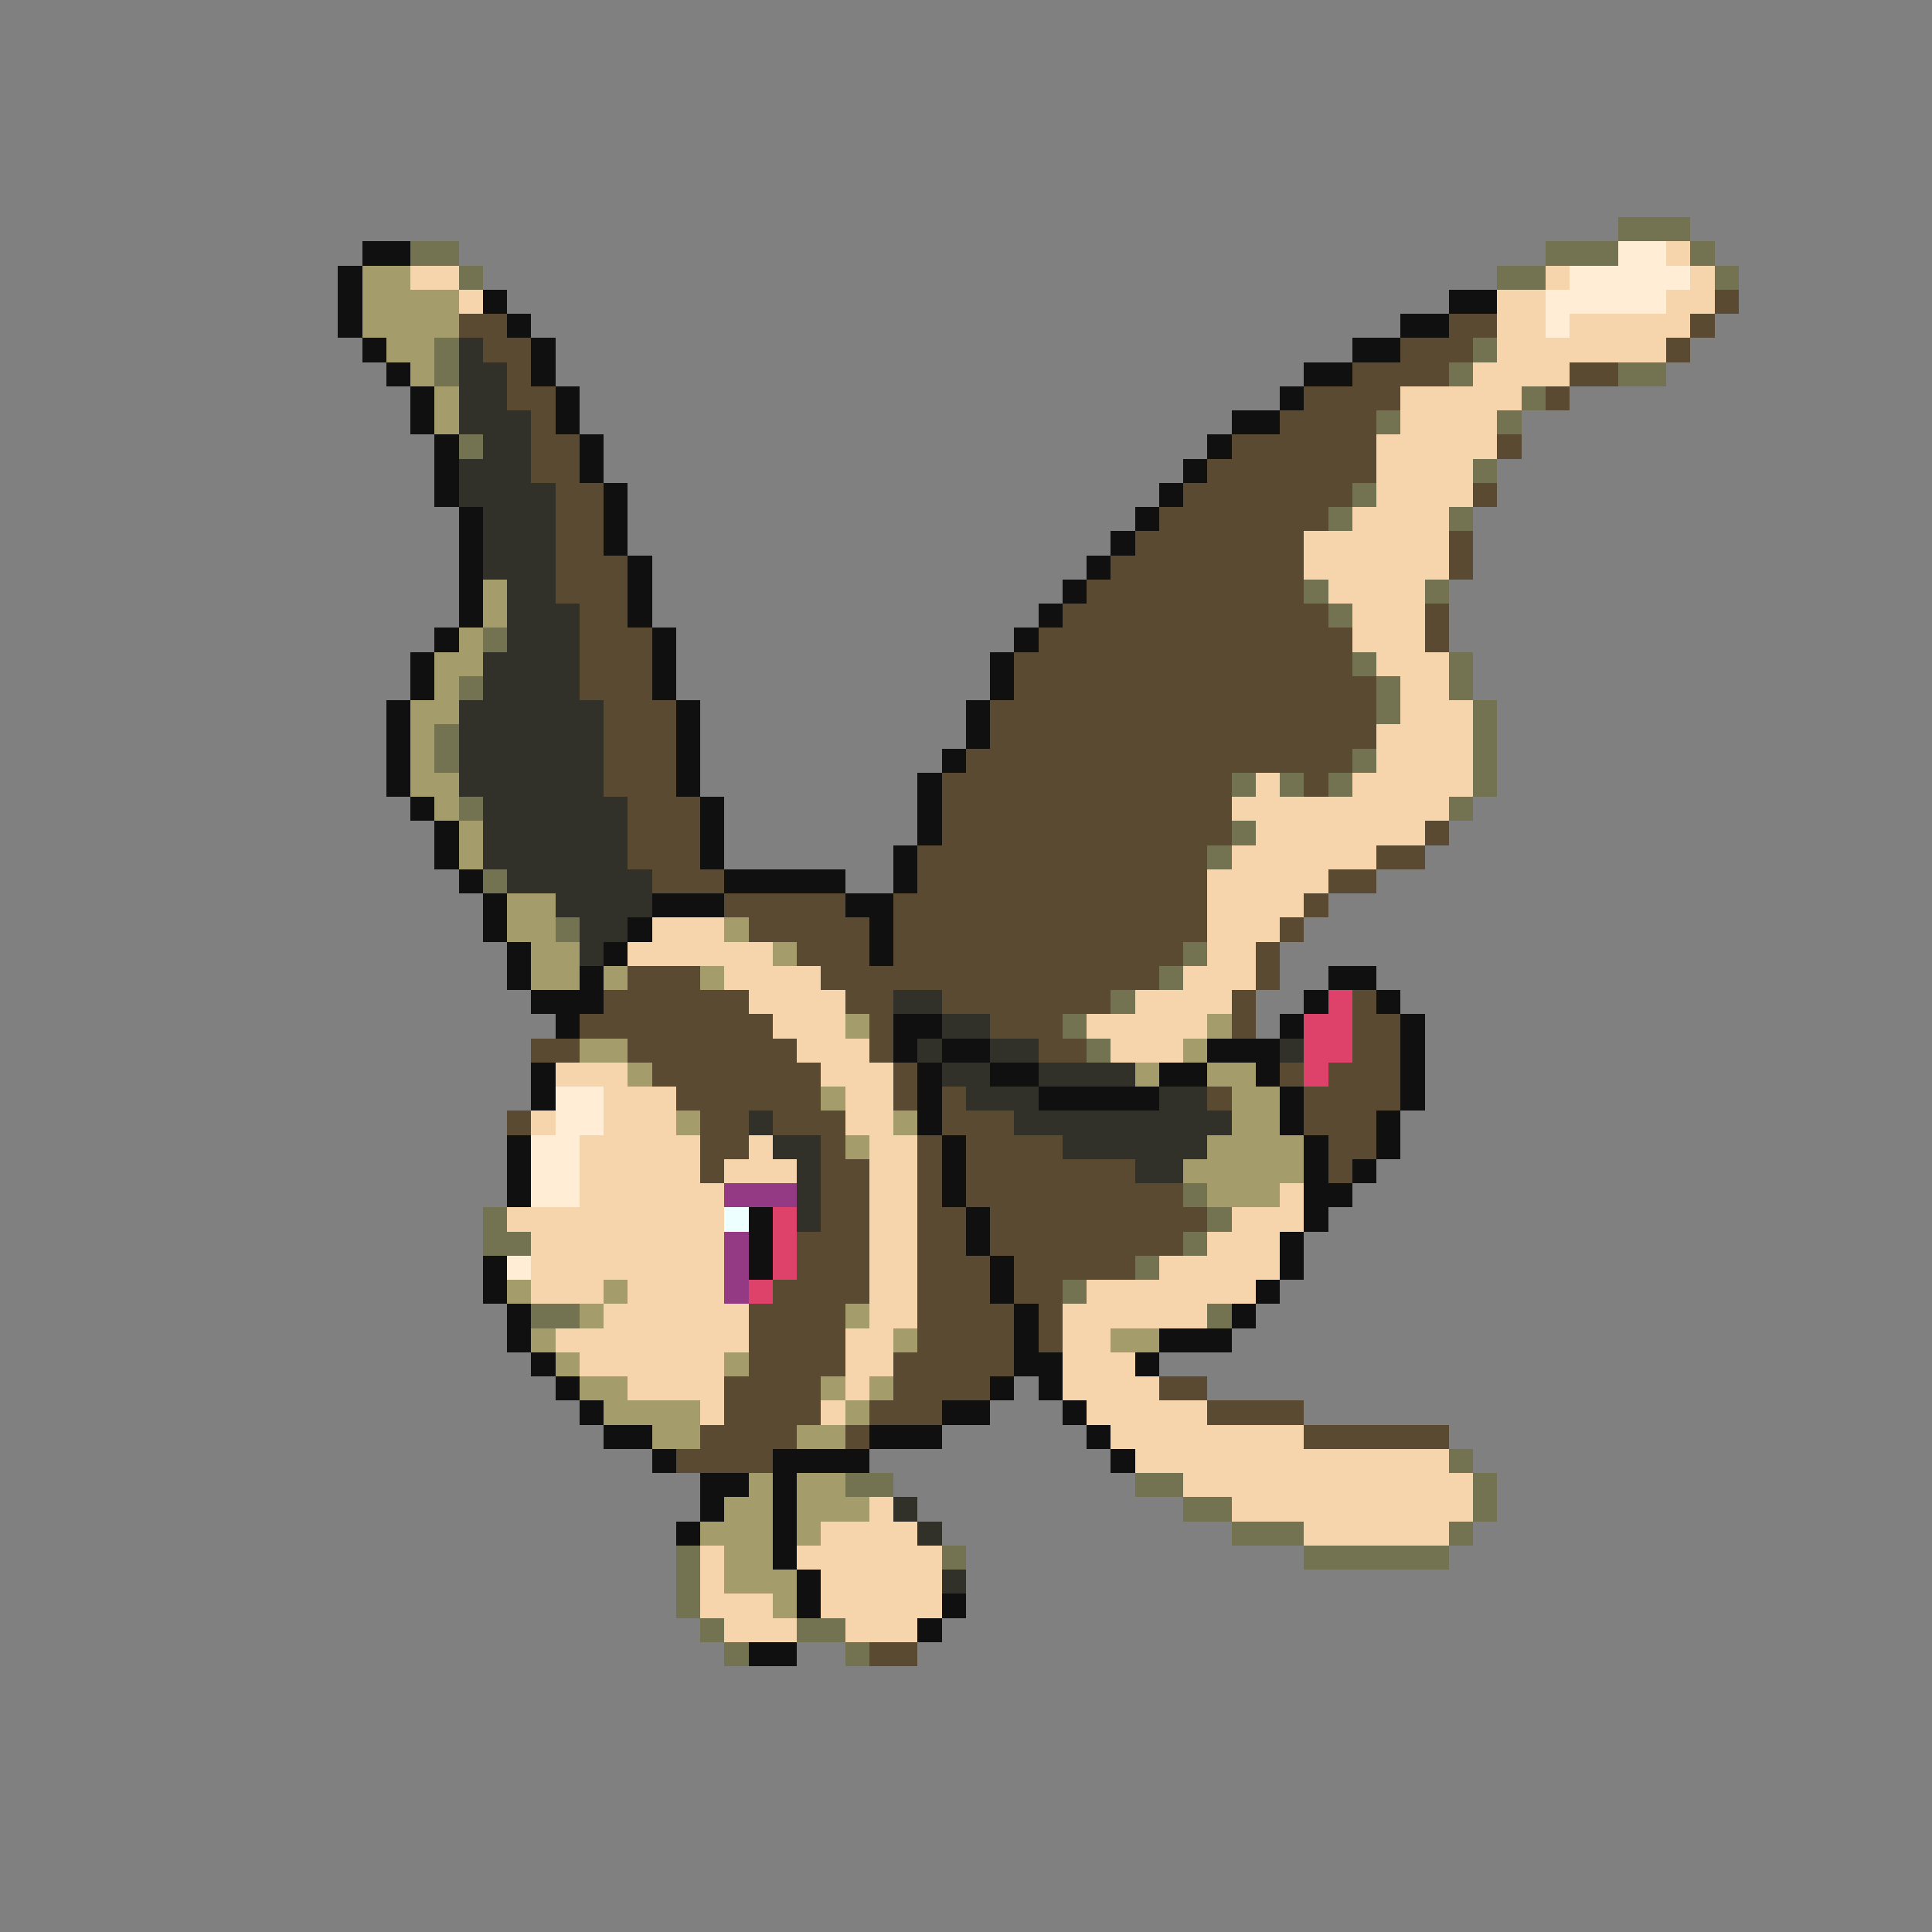 <svg xmlns="http://www.w3.org/2000/svg" viewBox="0 -0.5 80 80" shape-rendering="crispEdges">
<rect x="0" y="-0.5" width="80" height="80" fill="#808080" stroke="none"/>
<path stroke="#737352" d="M67 9h3M17 10h2M64 10h3M70 10h1M19 11h1M62 11h2M71 11h1M18 14h1M61 14h1M18 15h1M60 15h1M67 15h2M63 16h1M57 17h1M62 17h1M19 18h1M61 19h1M56 20h1M55 21h1M60 21h1M54 24h1M59 24h1M55 25h1M20 26h1M56 27h1M60 27h1M19 28h1M57 28h1M60 28h1M57 29h1M61 29h1M18 30h1M61 30h1M18 31h1M56 31h1M61 31h1M51 32h1M53 32h1M55 32h1M61 32h1M19 33h1M60 33h1M51 34h1M50 35h1M20 36h1M23 38h1M49 39h1M48 40h1M46 41h1M44 42h1M45 43h1M49 49h1M20 50h1M50 50h1M20 51h2M49 51h1M47 52h1M44 53h1M22 54h2M50 54h1M60 60h1M35 61h2M47 61h2M61 61h1M49 62h2M61 62h1M51 63h3M60 63h1M28 64h1M39 64h1M54 64h6M28 65h1M28 66h1M29 67h1M33 67h2M30 68h1M35 68h1" />
<path stroke="#101010" d="M15 10h2M14 11h1M14 12h1M20 12h1M60 12h2M14 13h1M21 13h1M58 13h2M15 14h1M22 14h1M56 14h2M16 15h1M22 15h1M54 15h2M17 16h1M23 16h1M53 16h1M17 17h1M23 17h1M51 17h2M18 18h1M24 18h1M50 18h1M18 19h1M24 19h1M49 19h1M18 20h1M25 20h1M48 20h1M19 21h1M25 21h1M47 21h1M19 22h1M25 22h1M46 22h1M19 23h1M26 23h1M45 23h1M19 24h1M26 24h1M44 24h1M19 25h1M26 25h1M43 25h1M18 26h1M27 26h1M42 26h1M17 27h1M27 27h1M41 27h1M17 28h1M27 28h1M41 28h1M16 29h1M28 29h1M40 29h1M16 30h1M28 30h1M40 30h1M16 31h1M28 31h1M39 31h1M16 32h1M28 32h1M38 32h1M17 33h1M29 33h1M38 33h1M18 34h1M29 34h1M38 34h1M18 35h1M29 35h1M37 35h1M19 36h1M30 36h5M37 36h1M20 37h1M27 37h3M35 37h2M20 38h1M26 38h1M36 38h1M21 39h1M25 39h1M36 39h1M21 40h1M24 40h1M55 40h2M22 41h3M54 41h1M57 41h1M23 42h1M37 42h2M53 42h1M58 42h1M37 43h1M39 43h2M50 43h3M58 43h1M22 44h1M38 44h1M41 44h2M48 44h2M52 44h1M58 44h1M22 45h1M38 45h1M43 45h5M53 45h1M58 45h1M38 46h1M53 46h1M57 46h1M21 47h1M39 47h1M54 47h1M57 47h1M21 48h1M39 48h1M54 48h1M56 48h1M21 49h1M39 49h1M54 49h2M31 50h1M40 50h1M54 50h1M31 51h1M40 51h1M53 51h1M20 52h1M31 52h1M41 52h1M53 52h1M20 53h1M41 53h1M52 53h1M21 54h1M42 54h1M51 54h1M21 55h1M42 55h1M48 55h3M22 56h1M42 56h2M47 56h1M23 57h1M41 57h1M43 57h1M24 58h1M39 58h2M44 58h1M25 59h2M36 59h3M45 59h1M27 60h1M32 60h4M46 60h1M29 61h2M32 61h1M29 62h1M32 62h1M28 63h1M32 63h1M32 64h1M33 65h1M33 66h1M39 66h1M38 67h1M31 68h2" />
<path stroke="#ffeed5" d="M67 10h2M65 11h5M64 12h5M64 13h1M23 45h2M23 46h2M22 47h2M22 48h2M22 49h2M21 52h1" />
<path stroke="#f6d5ac" d="M69 10h1M17 11h2M64 11h1M70 11h1M19 12h1M62 12h2M69 12h2M62 13h2M65 13h5M62 14h7M61 15h4M58 16h5M58 17h4M57 18h5M57 19h4M57 20h4M56 21h4M54 22h6M54 23h6M55 24h4M56 25h3M56 26h3M57 27h3M58 28h2M58 29h3M57 30h4M57 31h4M52 32h1M56 32h5M51 33h9M52 34h7M51 35h6M50 36h5M50 37h4M27 38h3M50 38h3M26 39h6M50 39h2M30 40h4M49 40h3M31 41h4M47 41h4M32 42h3M45 42h5M33 43h3M46 43h3M23 44h3M34 44h3M25 45h3M35 45h2M22 46h1M25 46h3M35 46h2M24 47h5M31 47h1M36 47h2M24 48h5M30 48h3M36 48h2M24 49h6M36 49h2M53 49h1M21 50h9M36 50h2M51 50h3M22 51h8M36 51h2M50 51h3M22 52h8M36 52h2M48 52h5M22 53h3M26 53h4M36 53h2M45 53h7M25 54h6M36 54h2M44 54h6M23 55h8M35 55h2M44 55h2M24 56h6M35 56h2M44 56h3M26 57h4M35 57h1M44 57h4M29 58h1M34 58h1M45 58h5M46 59h8M47 60h13M49 61h12M36 62h1M51 62h10M34 63h4M54 63h6M29 64h1M33 64h6M29 65h1M34 65h5M29 66h3M34 66h5M30 67h3M35 67h3" />
<path stroke="#a49c6a" d="M15 11h2M15 12h4M15 13h4M16 14h2M17 15h1M18 16h1M18 17h1M20 24h1M20 25h1M19 26h1M18 27h2M18 28h1M17 29h2M17 30h1M17 31h1M17 32h2M18 33h1M19 34h1M19 35h1M21 37h2M21 38h2M30 38h1M22 39h2M32 39h1M22 40h2M25 40h1M29 40h1M35 42h1M50 42h1M24 43h2M49 43h1M26 44h1M47 44h1M50 44h2M34 45h1M51 45h2M28 46h1M37 46h1M51 46h2M35 47h1M50 47h4M49 48h5M50 49h3M21 53h1M25 53h1M24 54h1M35 54h1M22 55h1M37 55h1M46 55h2M23 56h1M30 56h1M24 57h2M34 57h1M36 57h1M25 58h4M35 58h1M27 59h2M33 59h2M31 61h1M33 61h2M30 62h2M33 62h3M29 63h3M33 63h1M30 64h2M30 65h3M32 66h1" />
<path stroke="#5a4a31" d="M71 12h1M19 13h2M60 13h2M70 13h1M20 14h2M58 14h3M69 14h1M21 15h1M56 15h4M65 15h2M21 16h2M54 16h4M64 16h1M22 17h1M53 17h4M22 18h2M51 18h6M62 18h1M22 19h2M50 19h7M23 20h2M49 20h7M61 20h1M23 21h2M48 21h7M23 22h2M47 22h7M60 22h1M23 23h3M46 23h8M60 23h1M23 24h3M45 24h9M24 25h2M44 25h11M59 25h1M24 26h3M43 26h13M59 26h1M24 27h3M42 27h14M24 28h3M42 28h15M25 29h3M41 29h16M25 30h3M41 30h16M25 31h3M40 31h16M25 32h3M39 32h12M54 32h1M26 33h3M39 33h12M26 34h3M39 34h12M59 34h1M26 35h3M38 35h12M57 35h2M27 36h3M38 36h12M55 36h2M30 37h5M37 37h13M54 37h1M31 38h5M37 38h13M53 38h1M33 39h3M37 39h12M52 39h1M26 40h3M34 40h14M52 40h1M25 41h6M35 41h2M39 41h7M51 41h1M56 41h1M24 42h8M36 42h1M41 42h3M51 42h1M56 42h2M22 43h2M26 43h7M36 43h1M43 43h2M56 43h2M27 44h7M37 44h1M53 44h1M55 44h3M28 45h6M37 45h1M39 45h1M50 45h1M54 45h4M21 46h1M29 46h2M32 46h3M39 46h3M54 46h3M29 47h2M34 47h1M38 47h1M40 47h4M55 47h2M29 48h1M34 48h2M38 48h1M40 48h7M55 48h1M34 49h2M38 49h1M40 49h9M34 50h2M38 50h2M41 50h9M33 51h3M38 51h2M41 51h8M33 52h3M38 52h3M42 52h5M32 53h4M38 53h3M42 53h2M31 54h4M38 54h4M43 54h1M31 55h4M38 55h4M43 55h1M31 56h4M37 56h5M30 57h4M37 57h4M48 57h2M30 58h4M36 58h3M50 58h4M29 59h4M35 59h1M54 59h6M28 60h4M36 68h2" />
<path stroke="#313129" d="M19 14h1M19 15h2M19 16h2M19 17h3M20 18h2M19 19h3M19 20h4M20 21h3M20 22h3M20 23h3M21 24h2M21 25h3M21 26h3M20 27h4M20 28h4M19 29h6M19 30h6M19 31h6M19 32h6M20 33h6M20 34h6M20 35h6M21 36h6M23 37h4M24 38h2M24 39h1M37 41h2M39 42h2M38 43h1M41 43h2M53 43h1M39 44h2M43 44h4M40 45h3M48 45h2M31 46h1M42 46h9M32 47h2M44 47h6M33 48h1M47 48h2M33 49h1M33 50h1M37 62h1M38 63h1M39 65h1" />
<path stroke="#de416a" d="M55 41h1M54 42h2M54 43h2M54 44h1M32 50h1M32 51h1M32 52h1M31 53h1" />
<path stroke="#943983" d="M30 49h3M30 51h1M30 52h1M30 53h1" />
<path stroke="#eeffff" d="M30 50h1" />
</svg>